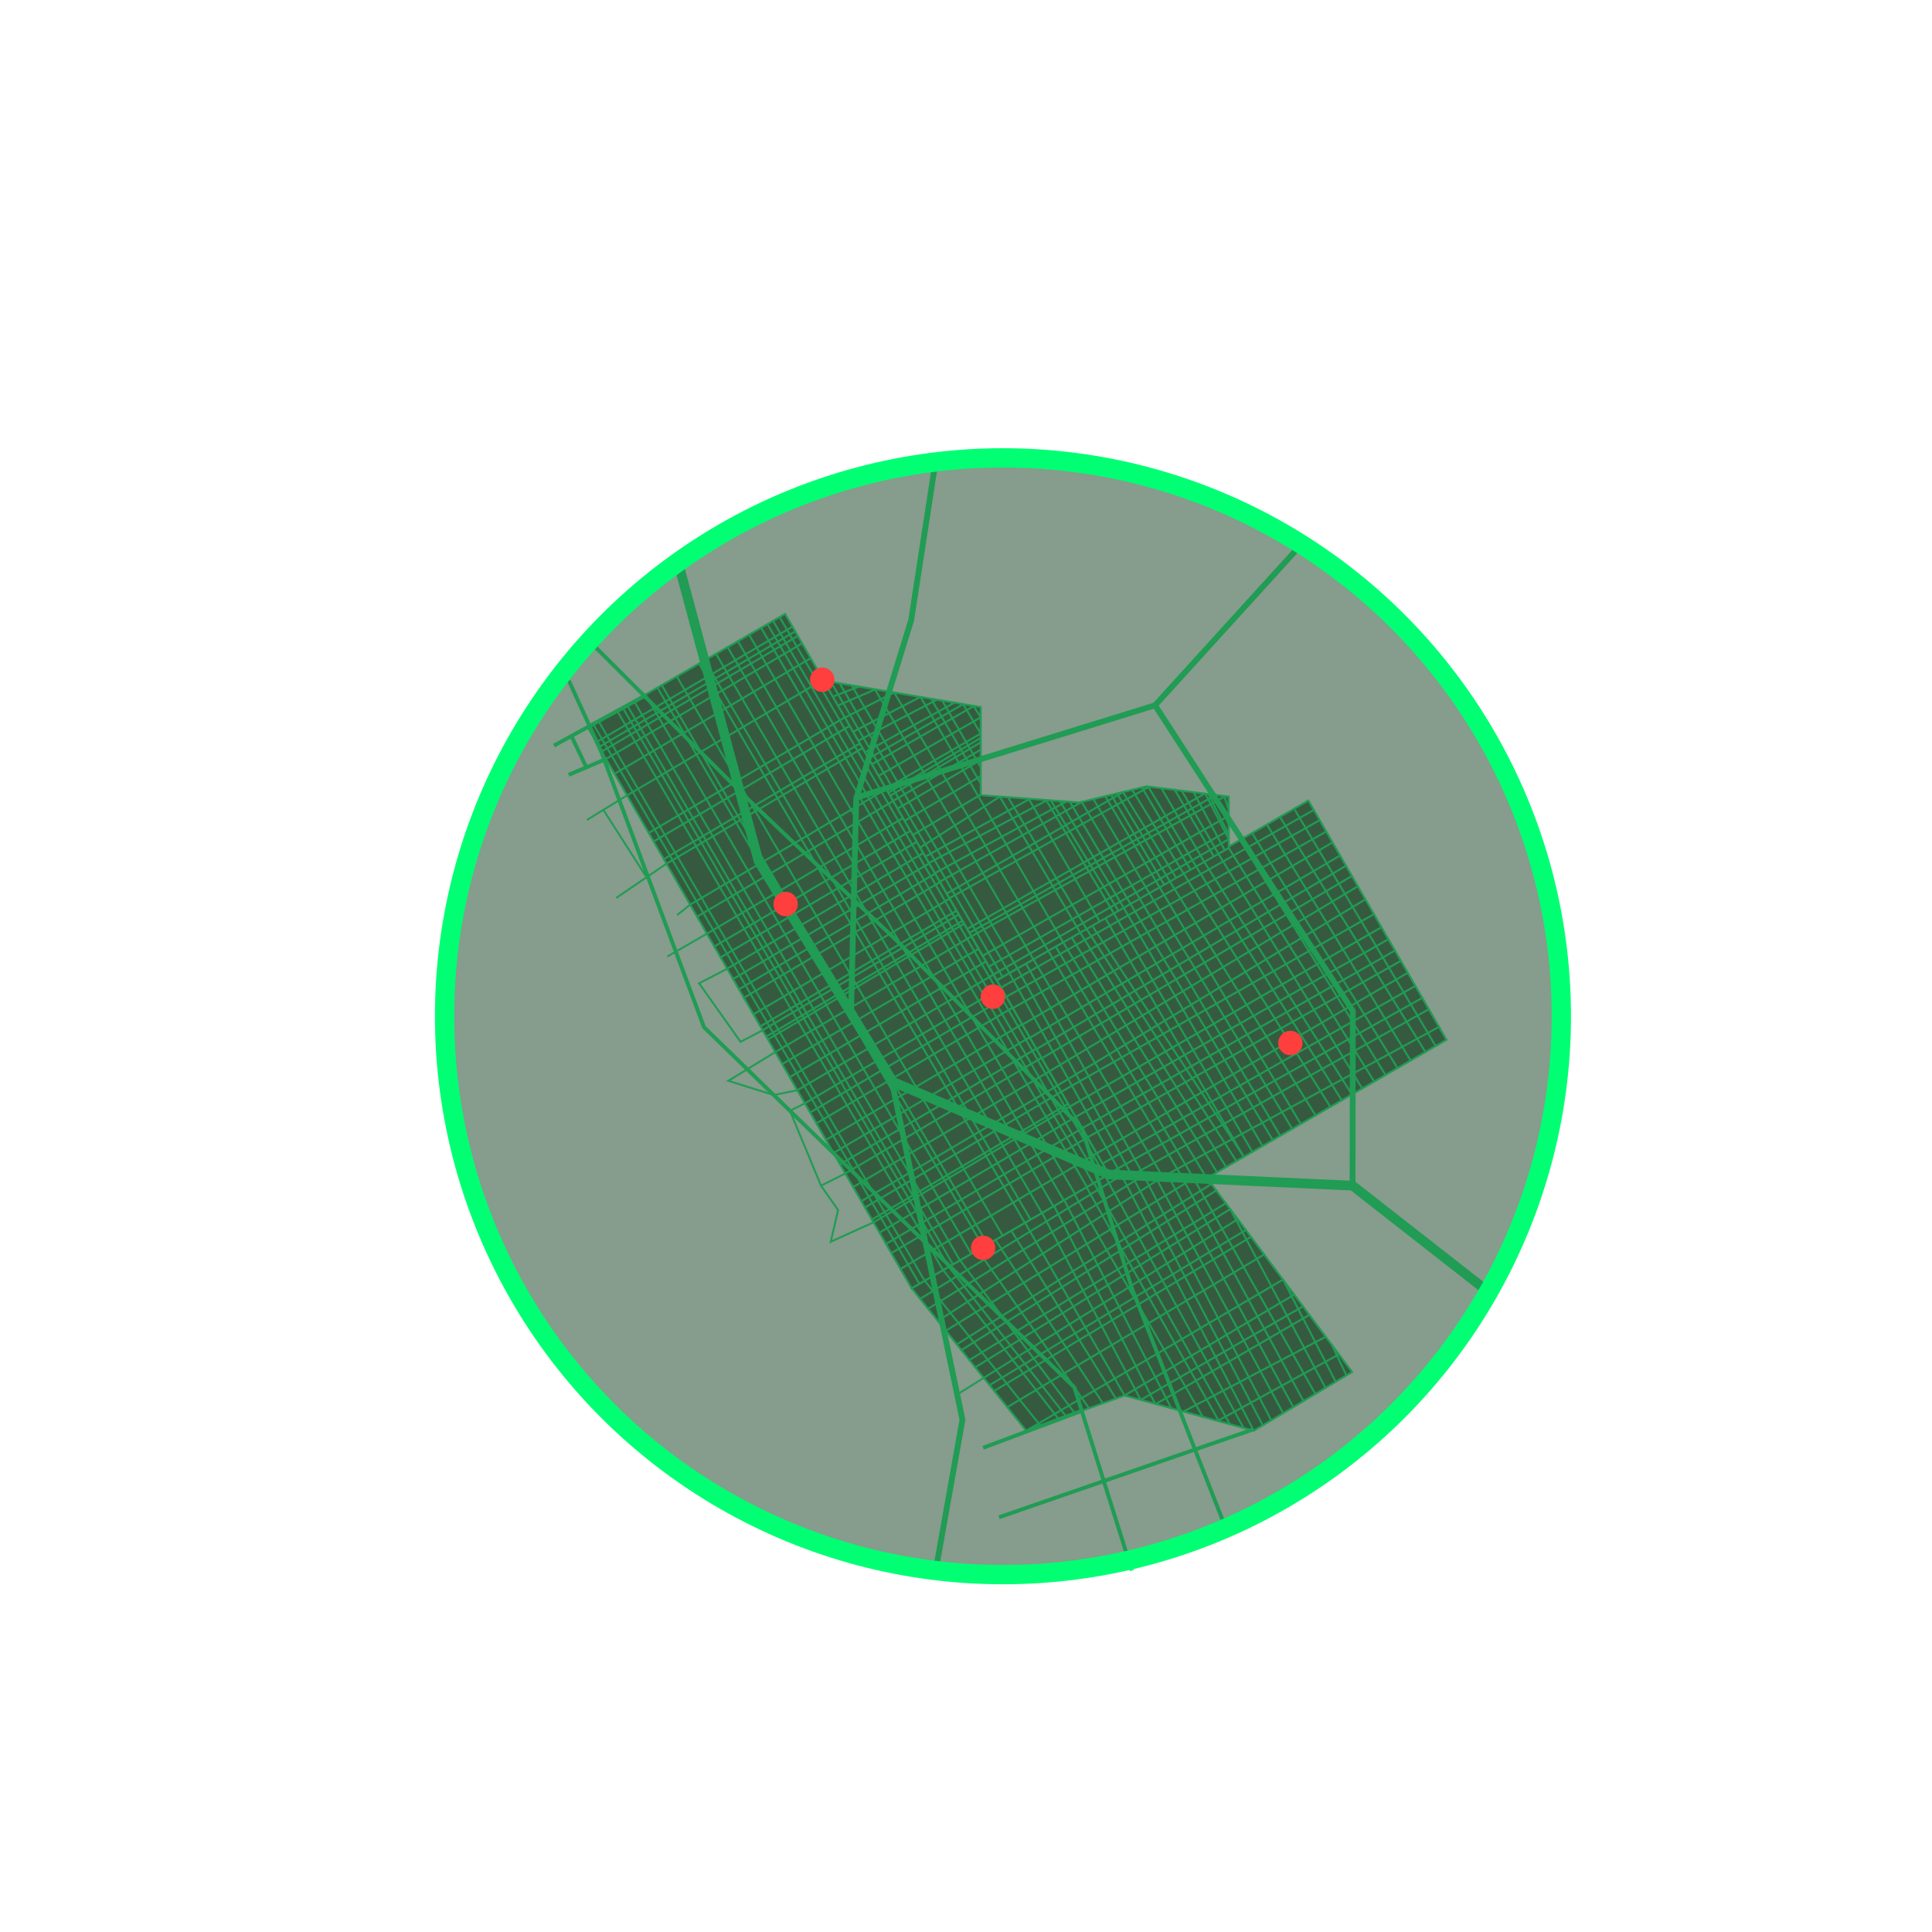 <?xml version="1.0" encoding="UTF-8"?>
<svg id="a" data-name="Layer 1" xmlns="http://www.w3.org/2000/svg" viewBox="0 0 1000 1000">
  <defs>
    <style>
      .b {
        stroke-width: 3px;
      }

      .b, .c, .d, .e, .f, .g {
        stroke: #00ff73;
        stroke-miterlimit: 10;
      }

      .b, .c, .f, .g {
        fill: none;
      }

      .h {
        fill: #ff3e3e;
      }

      .c {
        stroke-width: 5px;
      }

      .d {
        fill: #365b40;
      }

      .e {
        fill: rgba(54, 91, 64, .6);
        stroke-width: 10px;
      }

      .f {
        stroke-width: 2px;
      }
    </style>
  </defs>
  <g>
    <rect class="d" x="380.21" y="324.77" width="117.8" height="335.03" transform="translate(-187.31 285.51) rotate(-30)"/>
    <rect class="d" x="539.27" y="451.33" width="186.13" height="142.98" transform="translate(-176.69 386.21) rotate(-30)"/>
    <line class="g" x1="319.21" y1="367.51" x2="487.87" y2="656.97"/>
    <line class="g" x1="309.96" y1="373.52" x2="478.61" y2="662.97"/>
    <line class="g" x1="322.11" y1="365.92" x2="490.77" y2="655.37"/>
    <line class="g" x1="328.19" y1="362.88" x2="496.85" y2="652.33"/>
    <line class="g" x1="334.27" y1="359.84" x2="502.92" y2="649.29"/>
    <line class="g" x1="340.35" y1="356.04" x2="509" y2="645.49"/>
    <line class="g" x1="350.22" y1="349.97" x2="518.88" y2="639.42"/>
    <line class="g" x1="361.62" y1="343.13" x2="530.27" y2="632.58"/>
    <line class="g" x1="364.66" y1="341.61" x2="533.31" y2="631.06"/>
    <line class="g" x1="370.73" y1="338.57" x2="539.39" y2="628.02"/>
    <line class="g" x1="376.7" y1="335.08" x2="545.35" y2="624.53"/>
    <line class="g" x1="382.02" y1="332.04" x2="550.67" y2="621.49"/>
    <line class="g" x1="387.83" y1="328.67" x2="556.48" y2="618.13"/>
    <line class="g" x1="393.9" y1="324.88" x2="562.56" y2="614.33"/>
    <line class="g" x1="399.98" y1="321.08" x2="568.64" y2="610.53"/>
    <line class="g" x1="308.57" y1="384.23" x2="410.38" y2="324.21"/>
    <line class="g" x1="309.71" y1="386.85" x2="411.51" y2="326.84"/>
    <line class="g" x1="311.23" y1="389.13" x2="413.03" y2="329.12"/>
    <line class="g" x1="313.51" y1="392.93" x2="415.31" y2="332.91"/>
    <line class="g" x1="318.06" y1="400.53" x2="419.87" y2="340.51"/>
    <polyline class="g" points="425.94 351.91 324.14 411.92 303.8 424.39"/>
    <line class="g" x1="342.77" y1="355.04" x2="511.43" y2="644.49"/>
    <line class="g" x1="324.54" y1="364.91" x2="493.2" y2="654.37"/>
    <line class="g" x1="307.07" y1="374.79" x2="475.72" y2="664.24"/>
    <polygon class="d" points="426.33 352.32 507.62 365.99 507.62 411.58 558.52 415.38 593.47 407.02 636.01 412.34 636.01 438.9 515.98 507.3 426.33 352.32"/>
    <polygon class="d" points="471.91 666.84 531.17 740.53 582.07 722.3 648.93 740.53 699.83 710.14 624.72 609.76 573.88 607.91 471.91 666.84"/>
    <line class="g" x1="335.88" y1="431.06" x2="437.68" y2="371.05"/>
    <line class="g" x1="338.16" y1="435.62" x2="439.96" y2="375.61"/>
    <line class="g" x1="343.48" y1="444.74" x2="445.28" y2="384.72"/>
    <polyline class="g" points="446.8 387 345 447.02 318.94 464.77"/>
    <polyline class="g" points="458.95 408.27 357.15 468.29 350.5 473.61"/>
    <line class="g" x1="360.95" y1="474.37" x2="462.75" y2="414.35"/>
    <polyline class="g" points="467.31 423.47 365.51 483.49 345.45 495.06"/>
    <line class="g" x1="397.25" y1="323.04" x2="565.91" y2="612.49"/>
    <line class="g" x1="403.57" y1="319.46" x2="572.23" y2="608.91"/>
    <line class="g" x1="369.36" y1="490.12" x2="471.16" y2="430.11"/>
    <line class="g" x1="373.16" y1="495.44" x2="474.19" y2="435.89"/>
    <line class="g" x1="379.24" y1="506.84" x2="481.04" y2="446.82"/>
    <line class="g" x1="382.28" y1="512.15" x2="484.08" y2="452.14"/>
    <line class="g" x1="384.56" y1="516.71" x2="486.36" y2="456.7"/>
    <line class="g" x1="389.87" y1="525.07" x2="491.68" y2="465.05"/>
    <line class="g" x1="393.67" y1="531.15" x2="495.48" y2="471.13"/>
    <polyline class="g" points="496.23 473.41 394.43 533.43 383.31 539.24 361.85 508.95 376.2 501.52 478 441.5"/>
    <line class="g" x1="396.71" y1="536.47" x2="498.51" y2="476.45"/>
    <line class="g" x1="397.47" y1="537.99" x2="499.27" y2="477.97"/>
    <polyline class="g" points="503.06 484.54 401.26 544.56 377 559.43 400.48 566.78"/>
    <line class="g" x1="405.06" y1="550.64" x2="506.1" y2="491.35"/>
    <line class="g" x1="408.86" y1="557.48" x2="510.66" y2="497.46"/>
    <polyline class="g" points="514.46 504.3 412.66 564.31 400.48 566.78"/>
    <polyline class="g" points="518.26 511.13 416.46 571.15 408.87 574.93"/>
    <line class="g" x1="419.49" y1="575.71" x2="521.3" y2="515.69"/>
    <line class="g" x1="422.28" y1="581.59" x2="524.09" y2="521.58"/>
    <line class="g" x1="427.6" y1="589.95" x2="529.4" y2="529.93"/>
    <line class="g" x1="431.4" y1="596.79" x2="533.2" y2="536.77"/>
    <line class="g" x1="434.44" y1="602.87" x2="536.24" y2="542.85"/>
    <polyline class="g" points="539.28 547.41 437.48 607.42 424.96 613.7 433.79 626.32 430 642.72 452.27 632.61 554.07 572.59"/>
    <line class="g" x1="441.63" y1="614.38" x2="543.44" y2="554.36"/>
    <line class="g" x1="445.43" y1="621.97" x2="547.23" y2="561.96"/>
    <line class="g" x1="447.71" y1="625.01" x2="549.51" y2="564.99"/>
    <line class="g" x1="451.51" y1="631.09" x2="553.31" y2="571.07"/>
    <line class="g" x1="455.31" y1="637.93" x2="557.11" y2="577.91"/>
    <line class="g" x1="458.35" y1="644" x2="560.15" y2="583.99"/>
    <line class="g" x1="461.39" y1="648.56" x2="563.19" y2="588.55"/>
    <line class="g" x1="465.95" y1="656.92" x2="567.75" y2="596.9"/>
    <line class="g" x1="514.46" y1="504.26" x2="636.01" y2="434.37"/>
    <line class="g" x1="512.15" y1="500.11" x2="636.01" y2="429.81"/>
    <line class="g" x1="508.77" y1="494.6" x2="636.01" y2="422.21"/>
    <line class="g" x1="500.78" y1="480.71" x2="623.65" y2="410.73"/>
    <line class="g" x1="491.67" y1="464.76" x2="594.52" y2="407.34"/>
    <line class="g" x1="490.15" y1="462.48" x2="581.54" y2="409.87"/>
    <line class="g" x1="486.35" y1="456.4" x2="560" y2="415.03"/>
    <line class="g" x1="484.07" y1="451.84" x2="551.64" y2="415.03"/>
    <line class="g" x1="481.03" y1="446.52" x2="541.76" y2="414.27"/>
    <line class="g" x1="478.75" y1="443.49" x2="532.82" y2="413.61"/>
    <line class="g" x1="472.67" y1="432.09" x2="507.57" y2="411.29"/>
    <line class="g" x1="476.47" y1="438.58" x2="517.5" y2="412.34"/>
    <line class="g" x1="468.04" y1="424.96" x2="507.62" y2="401.7"/>
    <line class="g" x1="464.33" y1="418.69" x2="507.62" y2="393.34"/>
    <line class="g" x1="462.47" y1="414.41" x2="507.62" y2="388.03"/>
    <line class="g" x1="460.78" y1="411.89" x2="507.62" y2="384.23"/>
    <line class="g" x1="459.94" y1="410.26" x2="507.62" y2="381.95"/>
    <line class="g" x1="458.68" y1="408.09" x2="507.62" y2="379.67"/>
    <line class="g" x1="454.59" y1="401.63" x2="507.62" y2="371.31"/>
    <line class="g" x1="451.03" y1="395.75" x2="504.06" y2="365.42"/>
    <line class="g" x1="449.51" y1="392.71" x2="498.5" y2="364.48"/>
    <line class="g" x1="447.73" y1="389.38" x2="493.94" y2="363.72"/>
    <line class="g" x1="443.96" y1="383.52" x2="484.83" y2="362.2"/>
    <line class="g" x1="441.94" y1="378.55" x2="476.47" y2="360.68"/>
    <line class="g" x1="437.14" y1="371.51" x2="462.8" y2="358.4"/>
    <line class="g" x1="433.44" y1="365.27" x2="452.92" y2="356.88"/>
    <line class="g" x1="430.94" y1="360.63" x2="444.56" y2="355.36"/>
    <line class="g" x1="430.13" y1="353.08" x2="519.02" y2="505.78"/>
    <line class="g" x1="434.69" y1="353.84" x2="522.81" y2="504.26"/>
    <line class="g" x1="440.76" y1="354.6" x2="526.61" y2="501.22"/>
    <line class="g" x1="452.92" y1="356.88" x2="534.97" y2="496.67"/>
    <line class="g" x1="462.8" y1="358.4" x2="542.57" y2="492.11"/>
    <line class="g" x1="476.47" y1="360.68" x2="550.16" y2="487.55"/>
    <line class="g" x1="481.79" y1="361.44" x2="507.62" y2="405.5"/>
    <line class="g" x1="487.87" y1="362.96" x2="507.62" y2="397.14"/>
    <line class="g" x1="498.5" y1="364.48" x2="507.62" y2="379.67"/>
    <line class="g" x1="503.82" y1="365.23" x2="507.62" y2="371.31"/>
    <line class="g" x1="517.5" y1="412.34" x2="559.28" y2="482.99"/>
    <line class="g" x1="522.05" y1="413.1" x2="562.32" y2="480.71"/>
    <line class="g" x1="532.69" y1="413.86" x2="569.16" y2="476.91"/>
    <line class="g" x1="541.81" y1="414.62" x2="576.75" y2="473.11"/>
    <line class="g" x1="544.09" y1="414.62" x2="579.03" y2="471.59"/>
    <line class="g" x1="548.64" y1="414.62" x2="581.31" y2="469.32"/>
    <line class="g" x1="553.96" y1="415.38" x2="585.11" y2="467.8"/>
    <line class="g" x1="560.04" y1="415.38" x2="589.67" y2="464.76"/>
    <line class="g" x1="566.12" y1="413.86" x2="594.99" y2="462.48"/>
    <line class="g" x1="572.2" y1="412.34" x2="600.3" y2="459.44"/>
    <line class="g" x1="575.23" y1="411.58" x2="602.58" y2="457.92"/>
    <line class="g" x1="578.27" y1="410.82" x2="605.62" y2="456.4"/>
    <line class="g" x1="581.31" y1="410.06" x2="608.66" y2="454.12"/>
    <line class="g" x1="585.87" y1="408.54" x2="612.46" y2="451.84"/>
    <line class="g" x1="591.19" y1="407.78" x2="616.26" y2="450.32"/>
    <line class="g" x1="594.23" y1="407.02" x2="619.3" y2="448.8"/>
    <line class="g" x1="601.06" y1="407.78" x2="623.1" y2="445.76"/>
    <line class="g" x1="607.9" y1="408.54" x2="628.41" y2="443.49"/>
    <line class="g" x1="611.7" y1="409.3" x2="630.69" y2="441.97"/>
    <line class="g" x1="617.78" y1="410.06" x2="633.73" y2="439.69"/>
    <line class="g" x1="623.86" y1="410.82" x2="636.01" y2="434.37"/>
    <line class="g" x1="625.38" y1="410.82" x2="636.01" y2="432.09"/>
    <line class="g" x1="629.17" y1="411.58" x2="636.01" y2="426.77"/>
    <line class="g" x1="633.73" y1="412.34" x2="636.01" y2="419.17"/>
    <line class="g" x1="503.06" y1="484.51" x2="633.73" y2="412.34"/>
    <line class="g" x1="629.17" y1="411.58" x2="501.54" y2="482.99"/>
    <line class="g" x1="518.26" y1="511.1" x2="680.07" y2="419.17"/>
    <line class="g" x1="521.29" y1="515.66" x2="683.11" y2="424.49"/>
    <line class="g" x1="524.33" y1="521.74" x2="686.15" y2="430.57"/>
    <line class="g" x1="529.65" y1="530.09" x2="689.95" y2="435.89"/>
    <line class="g" x1="533.45" y1="536.93" x2="693.75" y2="442.73"/>
    <line class="g" x1="536.49" y1="543.01" x2="696.79" y2="448.04"/>
    <line class="g" x1="699.83" y1="453.36" x2="539.53" y2="547.57"/>
    <line class="g" x1="702.87" y1="458.68" x2="543.33" y2="554.4"/>
    <line class="g" x1="706.66" y1="465.52" x2="547.12" y2="562"/>
    <line class="g" x1="711.22" y1="473.11" x2="549.4" y2="565.04"/>
    <line class="g" x1="715.02" y1="479.95" x2="553.96" y2="572.64"/>
    <line class="g" x1="718.82" y1="486.03" x2="557" y2="577.95"/>
    <line class="g" x1="721.86" y1="492.11" x2="560.04" y2="584.03"/>
    <line class="g" x1="724.9" y1="497.43" x2="563.08" y2="588.59"/>
    <line class="g" x1="728.7" y1="503.5" x2="567.64" y2="596.95"/>
    <line class="g" x1="732.5" y1="510.34" x2="570.68" y2="602.27"/>
    <line class="g" x1="736.29" y1="516.42" x2="573.71" y2="607.58"/>
    <line class="g" x1="739.33" y1="522.5" x2="585.87" y2="608.34"/>
    <line class="g" x1="744.65" y1="531.61" x2="601.82" y2="609.1"/>
    <line class="g" x1="522.81" y1="504.26" x2="580.55" y2="608.34"/>
    <line class="g" x1="526.61" y1="501.22" x2="585.87" y2="608.34"/>
    <line class="g" x1="531.17" y1="498.94" x2="591.95" y2="608.34"/>
    <line class="g" x1="534.97" y1="496.67" x2="601.82" y2="609.1"/>
    <line class="g" x1="542.57" y1="492.11" x2="611.7" y2="609.1"/>
    <line class="g" x1="550.16" y1="487.55" x2="624.62" y2="609.86"/>
    <line class="g" x1="629.93" y1="606.82" x2="554.72" y2="485.27"/>
    <line class="g" x1="617.78" y1="609.86" x2="546.37" y2="489.83"/>
    <line class="g" x1="634.49" y1="603.79" x2="559.28" y2="482.99"/>
    <line class="g" x1="639.81" y1="600.75" x2="562.32" y2="480.71"/>
    <line class="g" x1="565.36" y1="479.19" x2="643.61" y2="598.47"/>
    <line class="g" x1="572.2" y1="475.39" x2="643.61" y2="598.47"/>
    <line class="g" x1="576.75" y1="473.11" x2="648.17" y2="596.19"/>
    <line class="g" x1="581.31" y1="469.32" x2="653.48" y2="593.15"/>
    <line class="g" x1="585.11" y1="467.8" x2="658.8" y2="590.11"/>
    <line class="g" x1="589.67" y1="464.76" x2="662.6" y2="587.83"/>
    <line class="g" x1="594.99" y1="462.48" x2="668.68" y2="584.03"/>
    <line class="g" x1="600.3" y1="459.44" x2="673.24" y2="581.75"/>
    <line class="g" x1="605.62" y1="456.4" x2="680.83" y2="577.2"/>
    <line class="g" x1="612.46" y1="451.84" x2="688.43" y2="572.64"/>
    <line class="g" x1="619.3" y1="448.8" x2="694.51" y2="569.6"/>
    <line class="g" x1="623.1" y1="445.76" x2="699.83" y2="566.56"/>
    <line class="g" x1="630.69" y1="441.97" x2="705.15" y2="563.52"/>
    <line class="g" x1="636.01" y1="438.93" x2="711.22" y2="559.72"/>
    <line class="g" x1="642.09" y1="435.13" x2="717.3" y2="556.68"/>
    <line class="g" x1="648.17" y1="431.33" x2="723.38" y2="552.88"/>
    <line class="g" x1="655.76" y1="426.77" x2="730.22" y2="549.09"/>
    <line class="g" x1="662.6" y1="422.97" x2="737.81" y2="544.53"/>
    <line class="g" x1="670.2" y1="419.17" x2="743.13" y2="541.49"/>
    <line class="g" x1="478.75" y1="663.04" x2="538.77" y2="738.25"/>
    <line class="g" x1="487.87" y1="656.97" x2="547.88" y2="734.46"/>
    <line class="g" x1="551.68" y1="732.94" x2="490.91" y2="655.45"/>
    <line class="g" x1="496.98" y1="652.41" x2="556.24" y2="731.42"/>
    <line class="g" x1="506.1" y1="647.09" x2="563.84" y2="729.14"/>
    <line class="g" x1="515.22" y1="641.77" x2="570.68" y2="726.1"/>
    <line class="g" x1="523.57" y1="637.21" x2="577.51" y2="723.82"/>
    <line class="g" x1="530.41" y1="632.65" x2="582.07" y2="722.3"/>
    <line class="g" x1="539.53" y1="628.1" x2="590.43" y2="724.58"/>
    <line class="g" x1="545.61" y1="624.3" x2="598.03" y2="726.86"/>
    <line class="g" x1="550.92" y1="621.26" x2="606.38" y2="729.14"/>
    <line class="g" x1="556.24" y1="618.22" x2="622.34" y2="732.94"/>
    <line class="g" x1="562.32" y1="614.42" x2="630.69" y2="735.22"/>
    <line class="g" x1="566.12" y1="612.14" x2="636.77" y2="737.49"/>
    <line class="g" x1="572.2" y1="609.1" x2="643.61" y2="739.01"/>
    <line class="g" x1="648.93" y1="740.53" x2="580.55" y2="608.34"/>
    <line class="g" x1="585.87" y1="608.34" x2="653.48" y2="737.49"/>
    <line class="g" x1="658.04" y1="735.22" x2="591.95" y2="608.34"/>
    <line class="g" x1="598.03" y1="609.1" x2="664.12" y2="731.42"/>
    <line class="g" x1="604.86" y1="609.1" x2="669.44" y2="728.38"/>
    <line class="g" x1="611.7" y1="609.1" x2="674.76" y2="725.34"/>
    <line class="g" x1="617.78" y1="609.86" x2="680.83" y2="721.54"/>
    <line class="g" x1="636.77" y1="625.82" x2="686.15" y2="718.5"/>
    <line class="g" x1="664.12" y1="662.28" x2="691.47" y2="715.46"/>
    <line class="g" x1="689.19" y1="695.71" x2="696.79" y2="711.66"/>
    <line class="g" x1="476.47" y1="672.16" x2="580.55" y2="608.34"/>
    <line class="g" x1="480.27" y1="677.48" x2="591.95" y2="608.34"/>
    <line class="g" x1="485.59" y1="683.56" x2="601.82" y2="609.1"/>
    <line class="g" x1="489.39" y1="688.87" x2="617.78" y2="609.86"/>
    <line class="g" x1="495.46" y1="695.71" x2="626.89" y2="612.9"/>
    <line class="g" x1="497.74" y1="698.75" x2="629.93" y2="615.94"/>
    <line class="g" x1="501.54" y1="704.07" x2="634.49" y2="622.78"/>
    <line class="g" x1="636.77" y1="625.82" x2="504.58" y2="707.87"/>
    <polyline class="g" points="640.57 631.13 509.14 713.18 496.33 721.22"/>
    <line class="g" x1="645.13" y1="636.45" x2="512.18" y2="716.98"/>
    <line class="g" x1="647.41" y1="640.25" x2="514.46" y2="720.02"/>
    <line class="g" x1="521.29" y1="728.38" x2="654.24" y2="649.37"/>
    <line class="g" x1="664.12" y1="662.28" x2="531.17" y2="740.53"/>
    <line class="g" x1="582.07" y1="722.3" x2="670.2" y2="669.88"/>
    <line class="g" x1="590.43" y1="724.58" x2="674.76" y2="675.96"/>
    <line class="g" x1="598.03" y1="726.86" x2="677.8" y2="680.52"/>
    <line class="g" x1="612.46" y1="730.66" x2="686.15" y2="691.91"/>
    <line class="g" x1="630.69" y1="735.22" x2="692.99" y2="701.03"/>
  </g>
  <polyline class="c" points="350.96 290.94 392.6 445.72 462.16 559.94 573.88 607.91 700.08 613.7 770.49 668.74"/>
  <polyline class="b" points="461.56 559.43 498.16 734.85 484.31 812.94"/>
  <polyline class="b" points="440.53 522.82 443.18 413.33 471.65 320.9 484.2 239.09"/>
  <polyline class="f" points="305.06 331.84 386.78 413.33 463.56 486.33 560.04 584.03 585.87 666.84 634.49 791.07"/>
  <polyline class="f" points="294.44 352.32 311.23 389.13 364.38 531.66 556.09 718.12 585.87 812.94"/>
  <polyline class="b" points="442.63 413.03 597.86 365.07 673.62 281.72"/>
  <polyline class="b" points="700.08 613.7 700.21 523.26 597.86 365.07"/>
  <line class="f" x1="334.27" y1="359.84" x2="286.76" y2="385.9"/>
  <line class="f" x1="313.51" y1="392.93" x2="294.33" y2="401.04"/>
  <line class="f" x1="295.77" y1="380.96" x2="303.92" y2="398.06"/>
  <line class="g" x1="312.31" y1="419.17" x2="334.27" y2="453.48"/>
  <line class="f" x1="559.89" y1="730.24" x2="508.88" y2="749.37"/>
  <line class="g" x1="408.87" y1="574.93" x2="424.96" y2="613.7"/>
  <line class="f" x1="517.09" y1="785.34" x2="648.78" y2="739.81"/>
  <circle class="e" cx="519.13" cy="526.01" r="289.01"/>
  <circle class="h" cx="425.59" cy="351.82" r="6.31"/>
  <circle class="h" cx="667.9" cy="539.87" r="6.31"/>
  <circle class="h" cx="513.93" cy="515.89" r="6.31"/>
  <circle class="h" cx="406.66" cy="467.93" r="6.31"/>
  <circle class="h" cx="508.88" cy="645.88" r="6.31"/>
</svg>